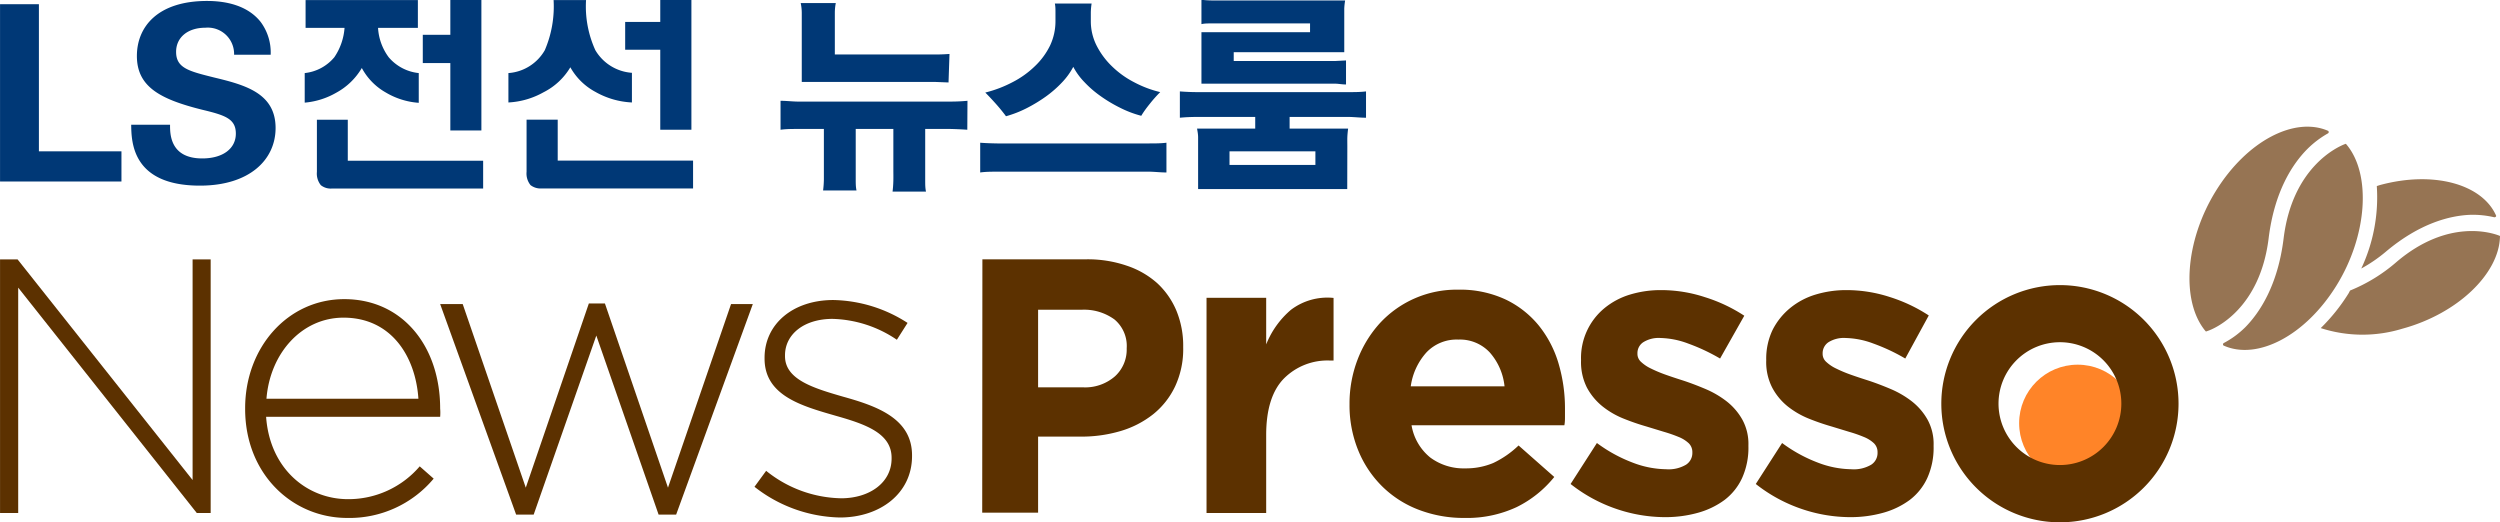 <svg id="Layer_1" data-name="Layer 1" xmlns="http://www.w3.org/2000/svg" width="100.53mm" height="21mm" viewBox="0 0 284.97 59.53">
  <defs>
    <style>
      .cls-1 {
        fill: #967453;
      }

      .cls-2 {
        fill: #ff8428;
      }

      .cls-3 {
        fill: #5c3100;
      }

      .cls-4 {
        fill: #003876;
      }
    </style>
  </defs>
  <g>
    <path class="cls-1" d="M718.27,895.3c.66-5.39,2.75-8.5,4.39-10.16a11,11,0,0,1,2.38-1.81.17.17,0,0,0,0-.29c-3.81-1.65-9.24,1.14-12.78,6.85s-4,12.64-1.17,16a.09.09,0,0,0,.12,0C712.2,905.6,717.28,903.3,718.27,895.3Z" transform="translate(-459.67 -868.13)"/>
    <g>
      <g>
        <path class="cls-1" d="M728.83,898.74a17,17,0,0,0,2.78-1.9c3.92-3.31,7.37-4.12,9.58-4.22a10.67,10.67,0,0,1,2.81.28c.11,0,.24-.09.2-.19-1.58-3.59-7.13-5.15-13.26-3.48l-.34.11A19.07,19.07,0,0,1,728.83,898.74Z" transform="translate(-459.67 -868.13)"/>
        <path class="cls-1" d="M744.58,895c-.84-.33-5.86-2-11.74,3a18.92,18.92,0,0,1-5.29,3.25c-.06.11-.11.23-.18.34a21.24,21.24,0,0,1-3.16,3.94,15.46,15.46,0,0,0,9.3.07c6.29-1.71,11-6.24,11.13-10.46A.1.1,0,0,0,744.58,895Z" transform="translate(-459.67 -868.13)"/>
      </g>
      <path class="cls-1" d="M727.1,884.55a.1.1,0,0,0-.12,0c-.9.34-6,2.67-7,10.74-.66,5.39-2.75,8.5-4.39,10.16a10.24,10.24,0,0,1-2.43,1.78c-.11.06-.13.25,0,.3,3.81,1.69,9.27-1.1,12.83-6.83S730,887.92,727.1,884.55Z" transform="translate(-459.67 -868.13)"/>
    </g>
  </g>
  <circle class="cls-2" cx="236.83" cy="48.24" r="6.67"/>
  <path class="cls-3" d="M459.67,897.7h2l19.95,25.15V897.7h2.06v28.91H482.1l-20.36-25.69v25.69h-2.07Z" transform="translate(-459.67 -868.13)"/>
  <path class="cls-3" d="M487.61,914.75v-.09c0-6.92,4.85-12.43,11.3-12.43,6.68,0,10.93,5.42,10.93,12.47a5.68,5.68,0,0,1,0,.94H490c.42,5.93,4.67,9.39,9.34,9.39a10.7,10.7,0,0,0,8.17-3.74l1.59,1.4a12.51,12.51,0,0,1-9.86,4.48C493,927.17,487.61,922.18,487.61,914.75Zm19.75-1.17c-.32-4.81-3.08-9.24-8.54-9.24-4.72,0-8.36,4-8.78,9.24Z" transform="translate(-459.67 -868.13)"/>
  <path class="cls-3" d="M509.84,902.79h2.57l7.19,20.93,7.19-21h1.83l7.19,21L543,902.79h2.48l-8.74,24h-2l-7.1-20.41-7.14,20.41h-2Z" transform="translate(-459.67 -868.13)"/>
  <path class="cls-3" d="M545.67,923.62,547,921.8a14,14,0,0,0,8.55,3.13c3.22,0,5.75-1.77,5.75-4.53v-.09c0-2.8-3-3.83-6.31-4.77-3.88-1.12-8.17-2.28-8.17-6.53v-.1c0-3.83,3.22-6.58,7.84-6.58a16.1,16.1,0,0,1,8.46,2.61l-1.22,1.92a13.64,13.64,0,0,0-7.33-2.38c-3.27,0-5.42,1.77-5.42,4.15v.1c0,2.66,3.23,3.64,6.63,4.62,3.84,1.07,7.85,2.48,7.85,6.68v.09c0,4.25-3.64,7-8.22,7A16.27,16.27,0,0,1,545.67,923.62Z" transform="translate(-459.67 -868.13)"/>
  <path class="cls-3" d="M571.65,897.69h11.82a13.71,13.71,0,0,1,4.65.73,9.87,9.87,0,0,1,3.47,2,9,9,0,0,1,2.19,3.16,10.5,10.5,0,0,1,.76,4.07v.08a10.06,10.06,0,0,1-.91,4.42,9,9,0,0,1-2.5,3.19,11,11,0,0,1-3.71,1.92,15.68,15.68,0,0,1-4.57.64H578v8.67h-6.37Zm11.41,14.59a5.16,5.16,0,0,0,3.71-1.26,4.11,4.11,0,0,0,1.33-3.12v-.08a3.93,3.93,0,0,0-1.39-3.27,5.87,5.87,0,0,0-3.78-1.11H578v8.84Z" transform="translate(-459.67 -868.13)"/>
  <path class="cls-3" d="M597.2,902.08H604v5.31a10.06,10.06,0,0,1,2.83-3.95,6.89,6.89,0,0,1,4.85-1.35v7.14h-.36A7,7,0,0,0,606,911.3q-2,2.07-2,6.42v8.89H597.2Z" transform="translate(-459.67 -868.13)"/>
  <path class="cls-3" d="M626.6,927.17a14.31,14.31,0,0,1-5.21-.93,12,12,0,0,1-4.16-2.66,12.23,12.23,0,0,1-2.73-4.09,13.6,13.6,0,0,1-1-5.25v-.1a14,14,0,0,1,.91-5,13.1,13.1,0,0,1,2.54-4.16,11.9,11.9,0,0,1,8.93-3.83,12.26,12.26,0,0,1,5.41,1.12,11,11,0,0,1,3.81,3,12.53,12.53,0,0,1,2.24,4.34,18,18,0,0,1,.72,5.11c0,.29,0,.58,0,.89s0,.64-.07,1H620.57a6,6,0,0,0,2.13,3.67,6.37,6.37,0,0,0,4,1.24,8,8,0,0,0,3.18-.61,10.87,10.87,0,0,0,2.89-2l4.07,3.59a12.69,12.69,0,0,1-4.3,3.44A13.39,13.39,0,0,1,626.6,927.17Zm4.57-15a6.89,6.89,0,0,0-1.68-3.86,4.64,4.64,0,0,0-3.59-1.47,4.73,4.73,0,0,0-3.62,1.45,7.24,7.24,0,0,0-1.8,3.88Z" transform="translate(-459.67 -868.13)"/>
  <path class="cls-3" d="M649.44,927.08a17.29,17.29,0,0,1-5.44-.91,17.51,17.51,0,0,1-5.3-2.87l3-4.67a16.77,16.77,0,0,0,4.09,2.24,11,11,0,0,0,3.81.75,3.89,3.89,0,0,0,2.26-.52,1.58,1.58,0,0,0,.72-1.35v-.09a1.4,1.4,0,0,0-.41-1,3.66,3.66,0,0,0-1.15-.72,15.81,15.81,0,0,0-1.66-.58l-2-.61a26.68,26.68,0,0,1-2.64-.91,9.51,9.51,0,0,1-2.4-1.4,7,7,0,0,1-1.76-2.13,6.46,6.46,0,0,1-.67-3.08v-.09a7.35,7.35,0,0,1,2.68-5.89,8.4,8.4,0,0,1,2.9-1.54,12,12,0,0,1,3.57-.51A15.92,15.92,0,0,1,654,902a17.88,17.88,0,0,1,4.5,2.12L655.74,909a21.93,21.93,0,0,0-3.64-1.71,9.53,9.53,0,0,0-3.13-.63,3.31,3.31,0,0,0-2,.49,1.48,1.48,0,0,0-.65,1.24v.09a1.22,1.22,0,0,0,.42.91,4.36,4.36,0,0,0,1.12.75,15,15,0,0,0,1.61.68c.61.22,1.25.43,1.94.65.87.28,1.76.62,2.66,1a10.77,10.77,0,0,1,2.43,1.42,7,7,0,0,1,1.77,2.06,5.74,5.74,0,0,1,.7,2.94V919a8.38,8.38,0,0,1-.72,3.62,6.63,6.63,0,0,1-2,2.5,9.25,9.25,0,0,1-3.06,1.47A13.78,13.78,0,0,1,649.44,927.08Z" transform="translate(-459.67 -868.13)"/>
  <path class="cls-3" d="M670.55,927.08a17.29,17.29,0,0,1-5.44-.91,17.51,17.51,0,0,1-5.3-2.87l3-4.67a16.77,16.77,0,0,0,4.09,2.24,11,11,0,0,0,3.81.75,3.89,3.89,0,0,0,2.26-.52,1.58,1.58,0,0,0,.72-1.35v-.09a1.4,1.4,0,0,0-.41-1,3.66,3.66,0,0,0-1.15-.72,15,15,0,0,0-1.66-.58l-2-.61a26.68,26.68,0,0,1-2.64-.91,9.68,9.68,0,0,1-2.4-1.4,6.85,6.85,0,0,1-1.75-2.13,6.35,6.35,0,0,1-.68-3.08v-.09a7.61,7.61,0,0,1,.72-3.39,7.75,7.75,0,0,1,2-2.5,8.4,8.4,0,0,1,2.9-1.54,12,12,0,0,1,3.57-.51,15.92,15.92,0,0,1,4.84.77,17.88,17.88,0,0,1,4.5,2.12L676.85,909a21.57,21.57,0,0,0-3.64-1.71,9.53,9.53,0,0,0-3.13-.63,3.31,3.31,0,0,0-2,.49,1.51,1.51,0,0,0-.65,1.24v.09a1.22,1.22,0,0,0,.42.91,4.36,4.36,0,0,0,1.12.75,15,15,0,0,0,1.61.68c.61.22,1.25.43,1.94.65.87.28,1.76.62,2.66,1a10.77,10.77,0,0,1,2.43,1.42,7,7,0,0,1,1.77,2.06,5.74,5.74,0,0,1,.7,2.94V919a8.38,8.38,0,0,1-.72,3.62,6.63,6.63,0,0,1-2,2.5,9.25,9.25,0,0,1-3.06,1.47A13.78,13.78,0,0,1,670.55,927.08Z" transform="translate(-459.67 -868.13)"/>
  <path class="cls-3" d="M708,914.14a13.52,13.52,0,1,1-13.52-13.51A13.52,13.52,0,0,1,708,914.14Zm-13.52-7a7,7,0,1,0,7,7A7,7,0,0,0,694.47,907.14Z" transform="translate(-459.67 -868.13)"/>
  <g>
    <path class="cls-4" d="M569.93,882.92q-1-.07-1.95-.09h-2.85v4.73c0,.36,0,.75,0,1.16s0,.84.09,1.25h-3.81c.05-.41.08-.84.09-1.27s0-.84,0-1.22v-4.65h-4.29v4.6c0,.38,0,.77,0,1.18s0,.82.09,1.23h-3.81q.08-.62.09-1.26c0-.44,0-.84,0-1.22v-4.53h-3c-.64,0-1.28,0-1.94.09v-3.3c.66,0,1.3.08,1.94.09H568q1,0,1.95-.09Zm-2.14-5.39-1.53-.06h-15.2V870.7c0-.3,0-.67,0-1.11a5.53,5.53,0,0,0-.12-1.11h4a5.61,5.61,0,0,0-.11,1.11c0,.44,0,.81,0,1.11v3.64h10l1.54,0q.72,0,1.53-.06Z" transform="translate(-459.67 -868.13)"/>
    <path class="cls-4" d="M592.63,887.79c-.66,0-1.31-.08-1.94-.09H573.34c-.63,0-1.28,0-1.94.09V884.4c.66.05,1.31.07,1.94.08l1.95,0h13.46l1.94,0c.63,0,1.28,0,1.94-.08Zm-8.53-19.26a7.58,7.58,0,0,0-.09,1c0,.35,0,.68,0,1a6.14,6.14,0,0,0,.64,2.76,8.83,8.83,0,0,0,1.74,2.37,10.44,10.44,0,0,0,2.53,1.83,12.51,12.51,0,0,0,3,1.14,15,15,0,0,0-1.16,1.3c-.38.47-.73.94-1,1.4a12.07,12.07,0,0,1-2.4-.91,16,16,0,0,1-2.23-1.33,12,12,0,0,1-1.85-1.6,7.55,7.55,0,0,1-1.27-1.74,7.85,7.85,0,0,1-1.27,1.76,12.7,12.7,0,0,1-1.85,1.62,17.11,17.11,0,0,1-2.21,1.34,12.55,12.55,0,0,1-2.34.91c-.34-.46-.72-.93-1.14-1.4s-.83-.91-1.22-1.3a13.72,13.72,0,0,0,3.12-1.19,10.54,10.54,0,0,0,2.54-1.82,8.22,8.22,0,0,0,1.72-2.34,6.48,6.48,0,0,0,.62-2.8c0-.32,0-.66,0-1s0-.67-.07-1Z" transform="translate(-459.67 -868.13)"/>
    <path class="cls-4" d="M613.24,889.68h-17v-4.84c0-.33,0-.68,0-1.05s-.07-.71-.12-1h6.63v-1.33h-6.64q-1,0-1.95.09v-3c.66.05,1.31.08,1.95.08l1.94,0H611.5l1.94,0c.64,0,1.28,0,1.94-.08v3c-.66,0-1.3-.08-1.94-.09h-6.77v1.33h6.67c-.05.38-.08.72-.09,1s0,.67,0,1.05Zm-.14-11.92c-.42,0-.81-.08-1.16-.09H596.62V871.8H609v-1H598.83l-1.11,0c-.38,0-.75,0-1.1.08v-2.78a9.25,9.25,0,0,0,1.14.08l1.07,0H613a7.39,7.39,0,0,0-.1.92c0,.3,0,.61,0,.92v4.06H600.3v1h11.64l1.16-.06Zm-3.49,9.17v-1.55h-9.79v1.55Z" transform="translate(-459.67 -868.13)"/>
  </g>
  <g>
    <path class="cls-4" d="M459.67,868.61h4.43v16.77h9.41v3.44H459.67Z" transform="translate(-459.67 -868.13)"/>
    <path class="cls-4" d="M479.05,882.35c0,.95-.06,3.84,3.67,3.84,2.35,0,3.83-1.12,3.83-2.83s-1.26-2.1-3.83-2.72c-4.82-1.2-7.45-2.63-7.45-6.13,0-3.33,2.38-6.27,8-6.27,2.1,0,4.59.48,6.1,2.38a5.83,5.83,0,0,1,1.15,3.75h-4.17a3,3,0,0,0-3.28-3.08c-2,0-3.33,1.1-3.33,2.75,0,1.87,1.48,2.21,4.4,2.94,3.49.84,6.94,1.79,6.94,5.74,0,3.64-3,6.57-8.62,6.57-7.76,0-7.81-5-7.84-6.94Z" transform="translate(-459.67 -868.13)"/>
  </g>
  <path class="cls-4" d="M534.93,870.63v-2.5h3.55v14.79h-3.55V873.8h-4v-3.17Zm-15.24,11.14h3.55v4.67h15.43v3.17H521.43a1.86,1.86,0,0,1-1.29-.38,2.11,2.11,0,0,1-.45-1.52v-5.94m6.78-13.63a12,12,0,0,0,1.06,5.71,5.26,5.26,0,0,0,4.17,2.58v3.38a9.3,9.3,0,0,1-4.17-1.21,7.12,7.12,0,0,1-2.85-2.8,7.45,7.45,0,0,1-3.06,2.85,9.1,9.1,0,0,1-4,1.16v-3.35a5.21,5.21,0,0,0,4.15-2.61,12.61,12.61,0,0,0,1-5.71h3.74" transform="translate(-459.67 -868.13)"/>
  <path class="cls-4" d="M511,872.1v-4h3.54V883H511v-7.68h-3.14V872.1Zm-15.24,9.68h3.55v4.67h15.43v3.17H497.52a1.8,1.8,0,0,1-1.28-.38,2.11,2.11,0,0,1-.45-1.52v-5.94m11.51-13.64v3.17h-4.54a6.21,6.21,0,0,0,1.21,3.34,5.19,5.19,0,0,0,3.43,1.81v3.39a8.52,8.52,0,0,1-3.78-1.19,7,7,0,0,1-2.71-2.78,7.55,7.55,0,0,1-2.9,2.81,8.69,8.69,0,0,1-3.61,1.14v-3.37a5.09,5.09,0,0,0,3.38-1.81,6.83,6.83,0,0,0,1.16-3.34H494.5v-3.17h12.8" transform="translate(-459.67 -868.13)"/>
</svg>
